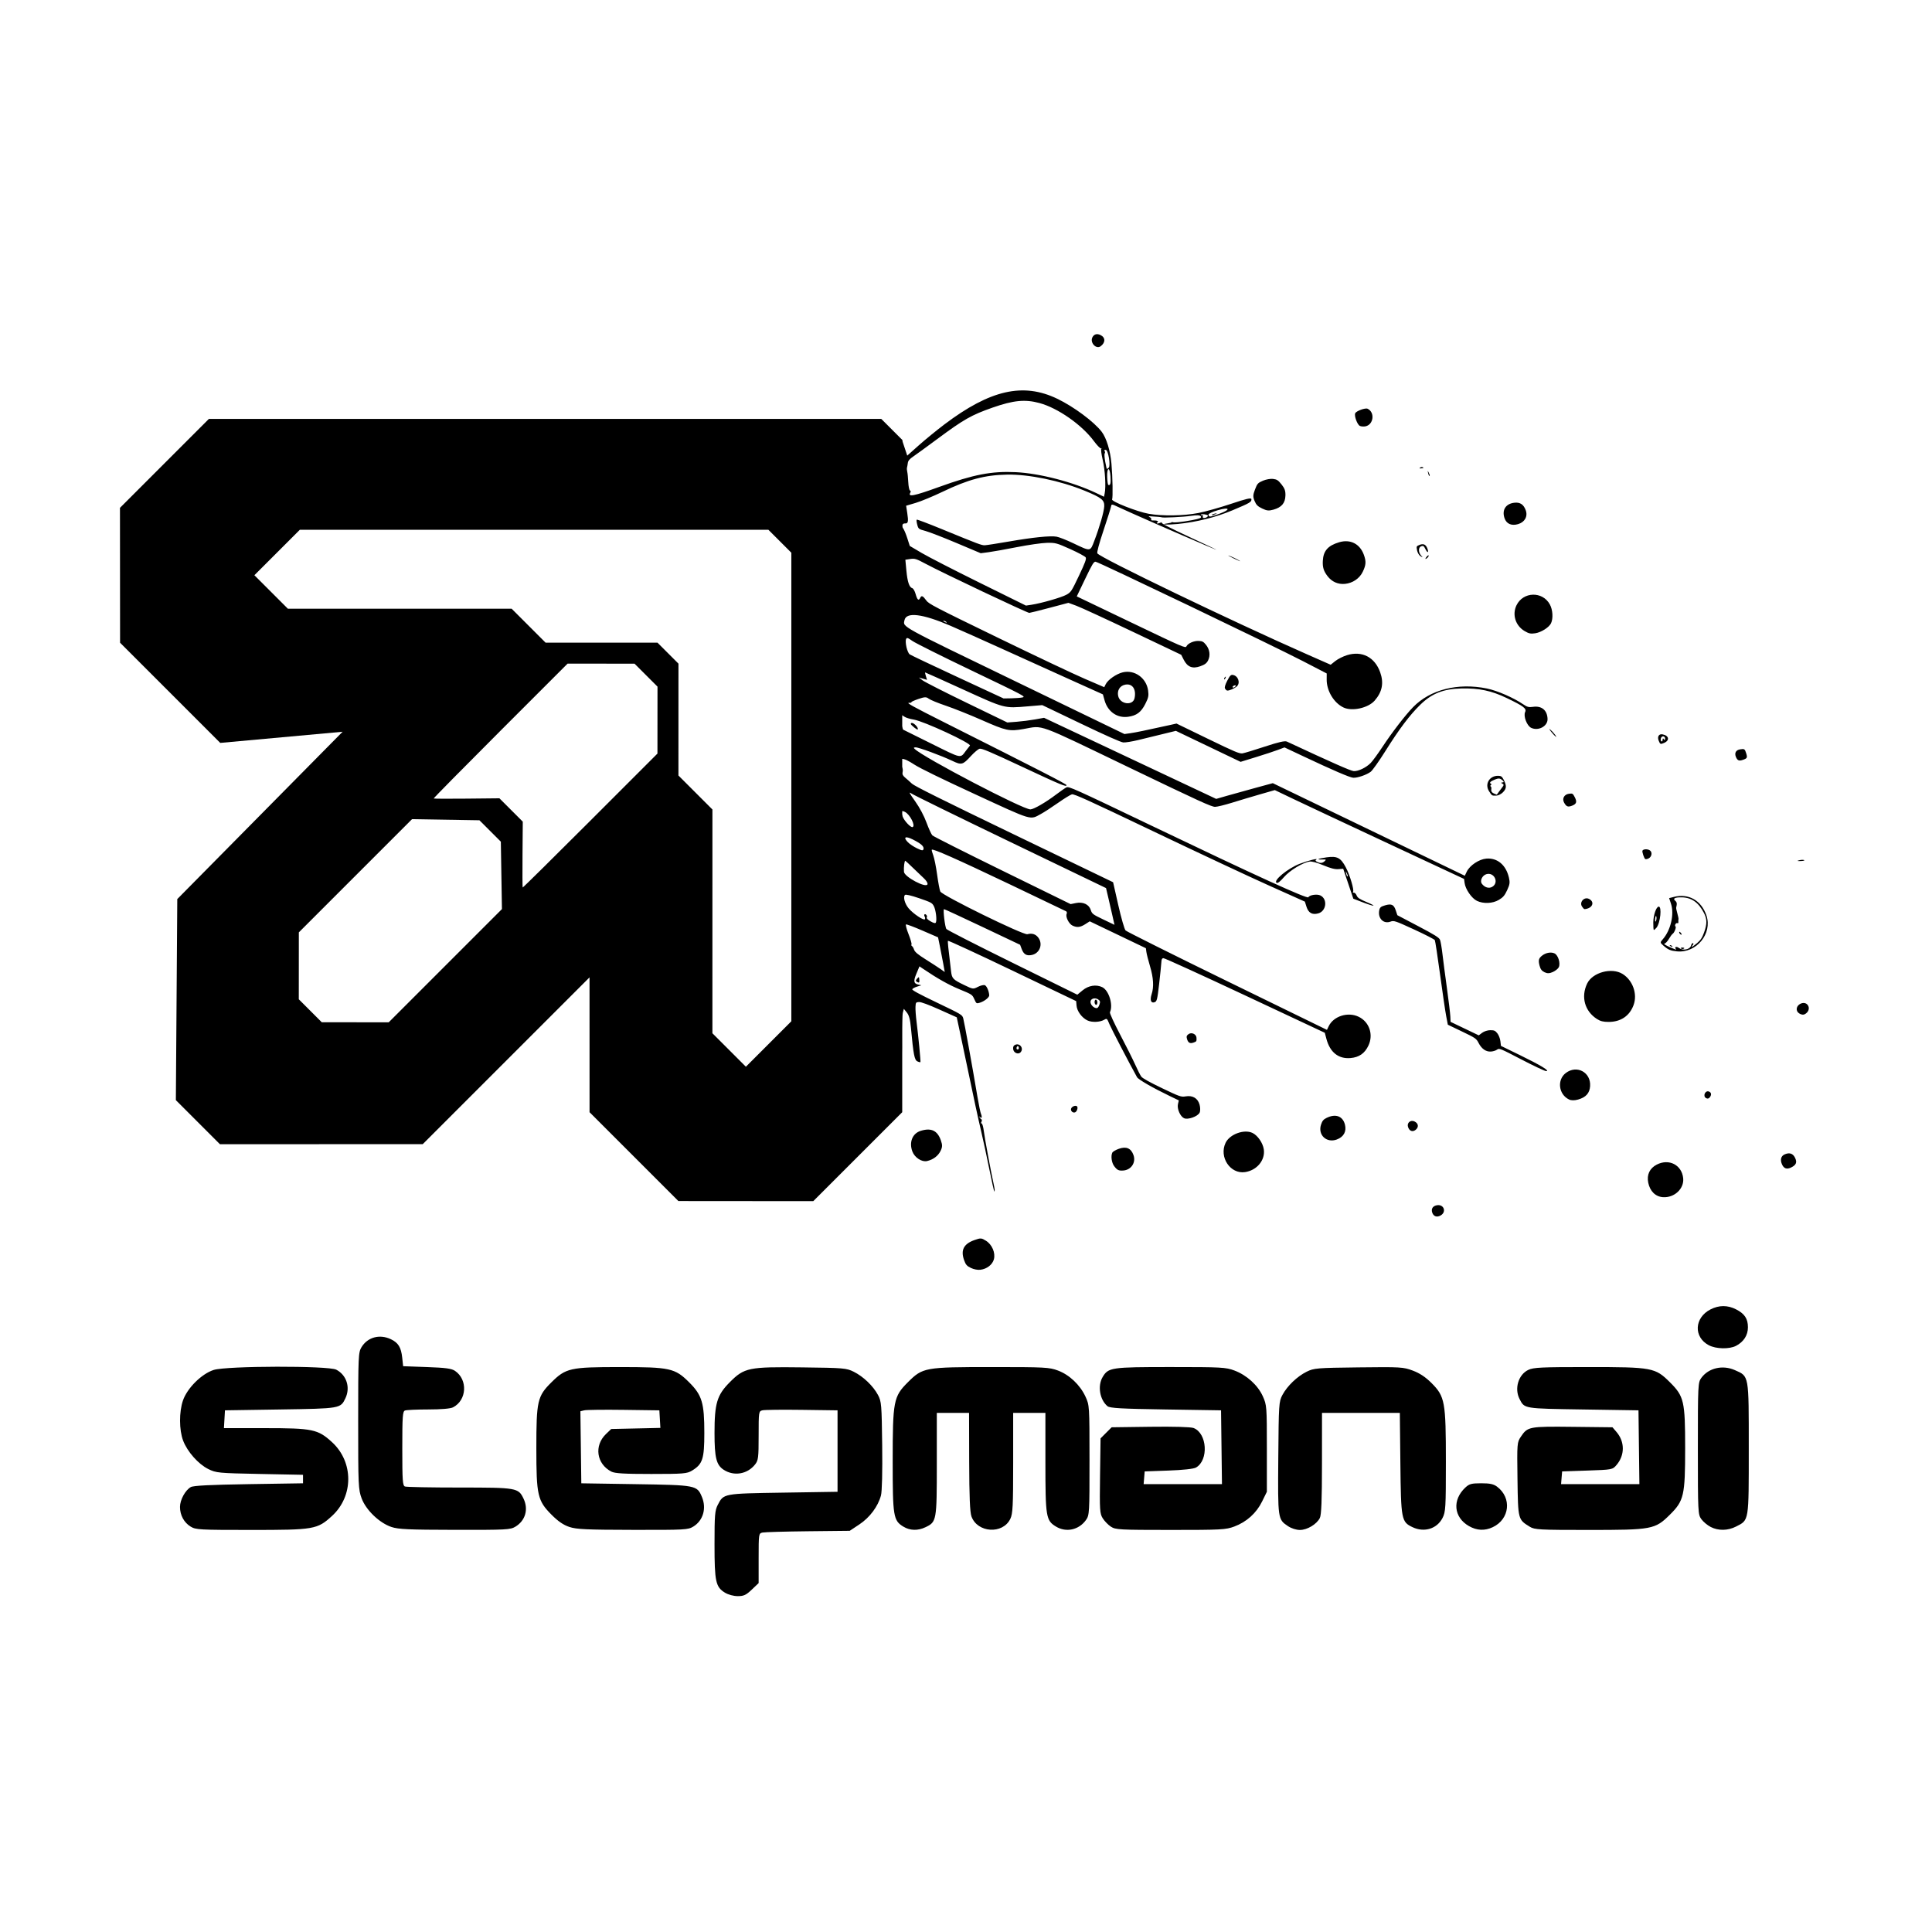 <?xml version="1.0" encoding="UTF-8" standalone="no"?>
<!-- Created with Inkscape (http://www.inkscape.org/) -->

<svg
   version="1.1"
   id="svg1"
   width="200"
   height="200"
   viewBox="0 0 200 200"
   xmlns="http://www.w3.org/2000/svg"
   xmlns:svg="http://www.w3.org/2000/svg">
  <defs
     id="defs1" />
  <g
     id="g1">
    <g
       id="g3"
       transform="matrix(0.406,0,0,0.406,-70.687,9.703)">
      <g
         id="g2"
         transform="translate(2.982)">
        <path
           style="fill:#000000"
           d="m 421.12,299.855 c 1.646,-0.204 3.056,-1.303 3.421,-2.668 0.438,-1.636 -0.463,-3.752 -2.009,-4.719 -1.17,-0.732 -1.356,-0.744 -2.933,-0.188 -2.744,0.966 -3.565,2.539 -2.663,5.101 0.417,1.184 0.716,1.528 1.76,2.023 0.753,0.357 1.726,0.539 2.424,0.452 z m -13.618,-27.718 c 1.567,-0.36 2.827,-1.309 3.447,-2.597 0.484,-1.005 0.494,-1.473 0.061,-2.704 -0.875,-2.485 -2.474,-3.231 -5.138,-2.397 -2.105,0.659 -3.004,2.898 -2.114,5.263 0.587,1.559 2.407,2.743 3.744,2.435 z m 17.245,7.34 c -0.025,-0.274 -0.161,-1.017 -0.301,-1.652 -0.696,-3.138 -2.244,-11.471 -2.465,-13.27 -0.138,-1.119 -0.391,-2.02 -0.564,-2.002 -0.172,0.018 -0.189,-0.181 -0.037,-0.442 0.152,-0.262 0.127,-0.552 -0.057,-0.644 -0.183,-0.092 -0.385,-0.338 -0.448,-0.546 -0.067,-0.22 -0.005,-0.219 0.147,0.003 0.379,0.552 0.57,-0.052 0.242,-0.765 -0.153,-0.333 -0.571,-2.349 -0.928,-4.48 -1.229,-7.334 -3.342,-19.005 -3.609,-19.93 -0.262,-0.908 -0.392,-0.986 -6.71,-4.013 -4.615,-2.211 -6.398,-3.18 -6.286,-3.415 0.086,-0.18 0.644,-0.479 1.24,-0.663 l 1.083,-0.336 -0.754,-0.165 c -1.22,-0.267 -1.325,-0.866 -0.499,-2.835 l 0.766,-1.827 0.829,0.563 c 3.698,2.51 6.617,4.156 9.41,5.302 3.147,1.292 3.221,1.341 3.741,2.493 0.521,1.153 0.547,1.17 1.385,0.921 1.167,-0.347 2.46,-1.365 2.423,-1.909 -0.071,-1.051 -0.615,-2.324 -1.089,-2.552 -0.282,-0.135 -1.077,0.043 -1.767,0.396 -1.241,0.634 -1.277,0.63 -3.455,-0.418 -2.938,-1.415 -3.198,-1.681 -3.419,-3.518 -0.753,-6.263 -0.888,-7.587 -0.79,-7.79 0.061,-0.127 7.44,3.281 16.399,7.574 l 16.289,7.804 0.093,1.143 c 0.115,1.407 1.355,3.099 2.768,3.776 1.148,0.55 3.158,0.475 4.286,-0.16 0.7,-0.395 0.712,-0.385 1.333,1.111 0.487,1.173 4.995,9.838 7.04,13.53 0.331,0.597 4.023,2.724 8.3,4.782 l 2.356,1.133 -0.223,0.948 c -0.275,1.17 0.562,3.117 1.54,3.586 0.979,0.469 3.516,-0.433 3.988,-1.419 0.198,-0.414 0.186,-1.336 -0.027,-2.071 -0.471,-1.623 -1.776,-2.38 -3.567,-2.069 -1.117,0.194 -1.513,0.056 -6.004,-2.096 -3.095,-1.483 -4.976,-2.531 -5.278,-2.941 -0.258,-0.35 -0.968,-1.748 -1.577,-3.106 -0.609,-1.358 -2.344,-4.818 -3.856,-7.69 -1.512,-2.871 -2.665,-5.396 -2.562,-5.611 0.885,-1.847 -0.264,-5.589 -1.966,-6.405 -1.55,-0.743 -3.49,-0.433 -4.984,0.794 l -1.368,1.125 -16.507,-8.131 c -9.079,-4.472 -16.674,-8.352 -16.879,-8.622 -0.358,-0.472 -0.897,-4.956 -0.607,-5.058 0.078,-0.028 4.476,2.005 9.773,4.517 l 9.631,4.567 0.422,1.122 c 0.506,1.344 1.264,1.769 2.614,1.468 1.994,-0.445 2.841,-2.778 1.604,-4.417 -0.673,-0.892 -1.624,-1.188 -2.776,-0.865 -1.028,0.288 -21.744,-9.872 -22.214,-10.895 -0.172,-0.375 -0.535,-2.305 -0.806,-4.29 -0.271,-1.984 -0.711,-4.182 -0.978,-4.883 -0.267,-0.701 -0.443,-1.362 -0.392,-1.47 0.181,-0.378 6.32,2.344 20.047,8.889 7.626,3.636 14.022,6.698 14.215,6.806 0.192,0.108 0.253,0.397 0.136,0.643 -0.348,0.727 0.552,2.554 1.478,2.997 1.164,0.558 1.993,0.465 3.293,-0.37 l 1.112,-0.714 7.158,3.429 7.158,3.43 0.128,0.955 c 0.07,0.526 0.488,2.163 0.927,3.64 0.883,2.966 1.018,5.259 0.417,7.111 -0.494,1.525 -0.18,2.39 0.749,2.063 0.582,-0.205 0.702,-0.681 1.149,-4.564 0.275,-2.384 0.527,-4.848 0.561,-5.474 0.051,-0.928 0.152,-1.149 0.546,-1.191 0.266,-0.029 9.632,4.24 20.812,9.485 l 20.329,9.537 0.418,1.565 c 0.914,3.42 3.065,5.136 6.118,4.881 2.214,-0.185 3.657,-1.19 4.6,-3.205 1.313,-2.804 0.207,-6.027 -2.515,-7.331 -2.735,-1.31 -6.396,-0.149 -7.626,2.419 l -0.444,0.928 -25.414,-12.407 c -13.978,-6.824 -25.647,-12.648 -25.932,-12.942 -0.285,-0.294 -1.117,-3.181 -1.849,-6.415 l -1.331,-5.88 -25.223,-12.157 c -18.313,-8.826 -25.456,-12.381 -26.072,-12.977 -0.467,-0.451 -1.24,-1.14 -1.718,-1.529 -0.54,-0.44 -0.804,-0.918 -0.697,-1.261 0.261,-0.84 -0.063,-1.732 -0.661,-1.818 -0.341,-0.049 -0.531,-0.385 -0.525,-0.929 0.008,-0.77 0.107,-0.846 1.022,-0.797 0.764,0.041 1.557,0.407 3.233,1.491 1.452,0.939 6.801,3.55 15.454,7.544 14.847,6.853 13.925,6.576 16.766,5.038 0.806,-0.436 2.764,-1.705 4.352,-2.82 1.587,-1.115 3.191,-2.103 3.563,-2.196 0.563,-0.141 4.049,1.442 20.77,9.434 11.051,5.282 24.265,11.475 29.364,13.762 l 9.271,4.158 0.409,1.301 c 0.494,1.573 1.451,2.119 2.986,1.705 2.093,-0.565 2.463,-3.666 0.546,-4.585 -0.852,-0.408 -2.768,-0.118 -3.045,0.461 -0.241,0.504 -13.237,-5.425 -40.007,-18.25 -19.688,-9.433 -21.076,-10.058 -21.677,-9.764 -0.353,0.172 -1.546,0.998 -2.652,1.834 -2.625,1.987 -5.657,3.744 -6.529,3.782 -1.819,0.081 -27.269,-13.213 -29.528,-15.425 -0.312,-0.306 -0.28,-0.36 0.237,-0.394 0.703,-0.046 6.592,2.12 9.365,3.444 2.346,1.121 2.667,1.038 4.737,-1.222 0.858,-0.937 1.859,-1.778 2.225,-1.87 0.528,-0.132 2.735,0.803 10.695,4.532 10.033,4.7 11.517,5.314 11.456,4.744 -0.03,-0.281 -6.337,-3.52 -31.49,-16.169 -7.579,-3.812 -9.395,-4.815 -8.698,-4.805 0.485,0.008 0.766,-0.053 0.626,-0.133 -0.14,-0.08 0.634,-0.451 1.72,-0.825 1.681,-0.578 2.084,-0.595 2.703,-0.111 0.4,0.313 2.37,1.122 4.378,1.799 2.007,0.677 6.124,2.322 9.148,3.656 6.26,2.762 7.011,2.923 10.677,2.282 5.17,-0.903 2.913,-1.726 26.791,9.764 18.066,8.693 21.162,10.109 22.05,10.082 0.568,-0.017 2.512,-0.493 4.319,-1.058 1.807,-0.564 4.996,-1.517 7.088,-2.118 l 3.802,-1.092 4.692,2.247 c 2.581,1.236 13.438,6.332 24.127,11.325 l 19.435,9.078 0.138,1.033 c 0.216,1.612 1.809,3.918 3.15,4.561 1.655,0.793 4.024,0.684 5.596,-0.257 1.08,-0.646 1.477,-1.115 2.117,-2.498 0.666,-1.439 0.733,-1.933 0.436,-3.194 -0.759,-3.225 -2.953,-5.059 -5.77,-4.824 -1.839,0.154 -4.216,1.735 -4.968,3.306 l -0.509,1.062 -24.477,-11.803 -24.477,-11.803 -4.418,1.2 c -2.43,0.66 -5.678,1.562 -7.217,2.005 l -2.799,0.805 -21.947,-10.338 -21.947,-10.338 -2.287,0.413 c -1.258,0.227 -3.365,0.495 -4.681,0.596 l -2.394,0.183 -10.314,-4.995 c -5.673,-2.747 -10.744,-5.326 -11.271,-5.73 l -0.957,-0.735 1.036,0.294 1.036,0.294 -0.297,-0.941 c -0.163,-0.517 -0.248,-0.946 -0.189,-0.952 0.059,-0.007 4.367,1.931 9.572,4.305 10.843,4.946 10.515,4.86 16.57,4.349 l 3.723,-0.314 9.845,4.717 c 6.276,3.007 10.193,4.747 10.805,4.798 0.528,0.045 2.225,-0.226 3.771,-0.601 1.546,-0.375 4.348,-1.058 6.227,-1.517 l 3.416,-0.835 8.253,3.951 8.253,3.951 3.915,-1.206 c 2.153,-0.663 4.672,-1.491 5.596,-1.84 l 1.68,-0.634 4.666,2.201 c 7.65,3.609 11.961,5.465 12.848,5.532 1.054,0.08 3.411,-0.725 4.473,-1.527 0.446,-0.336 2.111,-2.685 3.702,-5.218 3.594,-5.725 6.217,-9.211 8.928,-11.863 2.949,-2.886 5.887,-4.049 10.501,-4.155 4.476,-0.103 7.644,0.566 11.534,2.435 4.35,2.09 5.133,2.684 4.706,3.575 -0.494,1.03 0.451,3.505 1.536,4.025 1.838,0.881 4.236,-0.412 4.18,-2.254 -0.068,-2.225 -1.491,-3.417 -3.701,-3.098 -1.074,0.155 -1.495,0.047 -2.494,-0.637 -2.45,-1.677 -6.644,-3.503 -9.274,-4.039 -7.42,-1.512 -14.478,0.279 -18.845,4.781 -1.978,2.039 -5.343,6.406 -7.743,10.05 -1.177,1.787 -2.545,3.66 -3.041,4.163 -1.17,1.188 -3.167,2.143 -4.324,2.068 -0.759,-0.049 -5.556,-2.168 -17.032,-7.524 -0.523,-0.244 -2.075,0.106 -5.569,1.256 -2.664,0.877 -5.247,1.661 -5.739,1.742 -0.778,0.128 -1.933,-0.357 -8.87,-3.725 l -7.975,-3.872 -1.776,0.394 c -5.909,1.31 -8.684,1.884 -10.006,2.07 l -1.495,0.21 -27.676,-13.385 c -29.971,-14.494 -28.775,-13.836 -28.407,-15.641 0.441,-2.164 4.577,-1.658 11.768,1.438 2.265,0.975 8.118,3.589 13.007,5.809 4.889,2.22 12.697,5.753 17.351,7.85 l 8.463,3.814 0.427,1.523 c 0.811,2.888 3.2,4.566 5.973,4.194 2.173,-0.292 3.333,-1.152 4.408,-3.27 0.807,-1.589 0.909,-2.081 0.719,-3.449 -0.441,-3.184 -3.446,-5.335 -6.451,-4.62 -1.64,0.39 -3.796,1.89 -4.358,3.032 l -0.373,0.759 -5.073,-2.186 c -2.79,-1.202 -12.845,-5.963 -22.343,-10.578 -15.795,-7.675 -17.328,-8.473 -17.951,-9.339 -0.881,-1.225 -1.224,-1.37 -1.564,-0.661 -0.394,0.823 -0.738,0.527 -1.169,-1.008 -0.207,-0.736 -0.585,-1.397 -0.841,-1.47 -0.773,-0.22 -1.236,-1.6 -1.509,-4.5 l -0.26,-2.756 1.263,-0.19 c 1.138,-0.171 1.523,-0.051 3.901,1.223 4.294,2.3 25.956,12.559 26.437,12.52 0.244,-0.019 2.587,-0.605 5.208,-1.301 l 4.765,-1.265 2.005,0.738 c 1.103,0.406 7.573,3.386 14.378,6.623 l 12.374,5.884 0.648,1.269 c 0.947,1.854 2.219,2.36 4.191,1.665 1.189,-0.419 1.678,-0.787 2.036,-1.533 0.606,-1.265 0.396,-2.763 -0.553,-3.939 -0.638,-0.79 -0.916,-0.941 -1.827,-0.99 -1.248,-0.068 -2.787,0.605 -3.158,1.379 -0.248,0.518 -0.784,0.286 -14.11,-6.099 l -13.852,-6.637 2.128,-4.442 c 1.813,-3.784 2.208,-4.436 2.669,-4.399 0.731,0.059 45.327,21.442 52.898,25.364 l 6.036,3.127 -0.011,1.541 c -0.021,2.878 1.825,5.955 4.279,7.131 2.191,1.05 6.298,0.145 7.954,-1.752 1.931,-2.212 2.377,-4.488 1.411,-7.212 -1.369,-3.862 -4.629,-5.552 -8.448,-4.379 -0.994,0.305 -2.342,0.981 -2.994,1.501 l -1.187,0.946 -6.074,-2.678 c -19.088,-8.415 -52.688,-24.594 -53.409,-25.718 -0.163,-0.254 0.419,-2.429 1.575,-5.885 1.009,-3.015 1.874,-5.77 1.924,-6.123 0.082,-0.582 0.242,-0.568 1.746,0.153 2.348,1.125 16.252,7.226 22.206,9.743 4.393,1.858 3.998,1.647 -3.181,-1.694 -6.131,-2.854 -8.114,-3.879 -7.871,-4.069 0.179,-0.14 0.031,-0.116 -0.33,0.053 -0.695,0.325 -1.279,0.254 -0.743,-0.09 0.412,-0.264 -0.142,-0.523 -1.034,-0.483 -0.483,0.022 -0.657,-0.061 -0.558,-0.267 0.079,-0.164 -0.08,-0.416 -0.353,-0.559 -0.423,-0.222 -0.393,-0.255 0.197,-0.226 1.348,0.067 2.748,0.191 2.81,0.248 0.194,0.181 5.578,-0.079 7.457,-0.36 1.572,-0.235 2.306,-0.196 2.539,0.135 0.26,0.369 -0.227,0.572 -2.341,0.973 -2.55,0.484 -4.82,0.688 -4.991,0.446 -0.044,-0.062 -0.073,-0.042 -0.064,0.046 0.01,0.087 -0.456,0.223 -1.032,0.302 -2.239,0.307 -0.263,0.434 2.524,0.162 4.77,-0.465 9.678,-1.689 13.94,-3.475 4.536,-1.902 4.929,-2.133 4.851,-2.858 -0.043,-0.397 -1.28,-0.112 -5.139,1.183 -2.795,0.939 -6.545,1.993 -8.332,2.344 -3.764,0.739 -9.292,0.825 -12.766,0.199 -2.898,-0.522 -9.528,-3.137 -9.278,-3.659 0.229,-0.479 0.136,-5.614 -0.165,-9.106 -0.286,-3.318 -1.28,-6.56 -2.498,-8.149 -1.954,-2.549 -7.111,-6.381 -11.303,-8.399 -8.722,-4.199 -17.118,-2.29 -28.813,6.55 -1.966,1.486 -4.897,3.881 -6.514,5.322 l -2.94,2.621 -1.398,-4.2 0.02,156.615 c 0.031,-0.007 0.04,-2.102 0.019,-4.655 -0.02,-2.553 0.081,-5.107 0.226,-5.675 l 0.263,-1.032 0.769,0.953 c 0.564,0.699 0.844,1.761 1.049,3.979 0.622,6.734 0.887,8.107 1.634,8.465 0.389,0.186 0.741,0.27 0.781,0.185 0.093,-0.194 -0.535,-6.711 -0.984,-10.222 -0.187,-1.457 -0.312,-3.188 -0.278,-3.846 0.058,-1.136 0.103,-1.199 0.883,-1.247 0.519,-0.032 2.446,0.677 5.232,1.925 l 4.409,1.976 0.974,4.562 c 0.536,2.509 1.311,6.191 1.723,8.182 1.57,7.587 2.726,12.932 3.589,16.598 0.492,2.09 1.401,6.317 2.02,9.395 0.619,3.078 1.189,5.626 1.266,5.663 0.077,0.037 0.119,-0.157 0.094,-0.431 z m -17.563,-58.732 c -2.014,-1.263 -2.797,-1.916 -2.988,-2.494 -0.143,-0.431 -0.384,-0.844 -0.537,-0.917 -0.153,-0.073 -0.209,-0.277 -0.124,-0.452 0.084,-0.176 -0.263,-1.367 -0.772,-2.647 -0.509,-1.28 -0.789,-2.375 -0.623,-2.434 0.166,-0.059 2.072,0.659 4.234,1.596 l 3.932,1.703 0.473,2.315 c 0.26,1.273 0.644,3.262 0.853,4.418 l 0.379,2.103 -1.049,-0.74 c -0.577,-0.407 -2.277,-1.51 -3.778,-2.451 z m 41.988,10.738 c 0.061,-0.758 1.118,-1.082 1.906,-0.585 0.57,0.36 0.638,0.626 0.356,1.4 -0.263,0.721 -0.491,0.924 -0.927,0.824 -0.72,-0.164 -1.387,-0.985 -1.335,-1.64 z m 1.726,0.481 c 0.081,-0.309 6.8e-4,-0.704 -0.18,-0.877 -0.209,-0.202 -0.379,-0.113 -0.473,0.247 -0.081,0.309 -6.9e-4,0.704 0.18,0.877 0.209,0.202 0.379,0.113 0.473,-0.247 z M 402.802,207.705 c -0.992,-1.186 -1.458,-2.917 -0.922,-3.425 0.186,-0.176 1.59,0.153 3.591,0.84 3.09,1.062 3.314,1.183 3.764,2.035 0.5,0.946 0.815,3.503 0.511,4.157 -0.124,0.268 -0.525,0.18 -1.36,-0.297 -0.707,-0.404 -1.094,-0.798 -0.961,-0.98 0.122,-0.167 0.067,-0.468 -0.123,-0.669 -0.387,-0.409 -0.711,-0.018 -0.394,0.476 0.112,0.174 0.136,0.457 0.054,0.628 -0.222,0.463 -3.009,-1.39 -4.16,-2.766 z m -1.19,-9.31 c -0.097,-1.109 0.126,-2.916 0.348,-2.811 0.111,0.052 0.963,0.839 1.894,1.748 0.931,0.909 2.189,2.111 2.796,2.672 0.662,0.612 1.048,1.234 0.963,1.555 -0.289,1.093 -5.887,-1.857 -6.002,-3.163 z m 1.018,-7.528 c -1.293,-1.315 -0.686,-1.682 1.212,-0.732 2.12,1.061 2.928,1.782 2.752,2.452 -0.119,0.452 -0.383,0.422 -1.657,-0.188 -0.834,-0.399 -1.872,-1.089 -2.308,-1.532 z m 46.615,17.261 c -0.453,-1.427 -1.975,-2.142 -3.782,-1.776 l -1.354,0.275 -17.385,-8.52 c -9.562,-4.686 -17.601,-8.736 -17.865,-9 -0.264,-0.264 -0.941,-1.74 -1.505,-3.28 -0.628,-1.715 -1.751,-3.819 -2.898,-5.43 -1.518,-2.132 -1.693,-2.503 -0.922,-1.958 0.523,0.369 11.897,5.943 25.275,12.386 l 24.324,11.714 0.567,2.401 c 0.312,1.32 0.796,3.429 1.077,4.685 l 0.51,2.285 -2.855,-1.368 c -2.672,-1.28 -2.876,-1.435 -3.187,-2.414 z m -47.951,-23.783 c -0.544,-1.411 -0.417,-1.697 0.549,-1.234 1.294,0.62 2.795,3.582 1.963,3.875 -0.463,0.163 -2.092,-1.549 -2.513,-2.641 z m -0.544,-24.034 c -0.673,-1.92 -0.332,-2.436 0.973,-1.473 0.344,0.254 1.413,0.585 2.375,0.736 2.546,0.398 14.816,6.087 14.331,6.644 -0.18,0.207 -0.635,0.787 -1.011,1.29 -1.497,2.001 -0.92,2.12 -8.889,-1.832 l -7.14,-3.541 z m 4.417,1.642 c -0.067,-0.624 -1.207,-1.666 -1.652,-1.509 -0.249,0.088 -0.214,0.316 0.094,0.605 0.985,0.925 1.598,1.281 1.558,0.904 z m -2.925,-20.882 c -0.187,-0.826 -0.232,-1.729 -0.1,-2.006 0.214,-0.447 0.398,-0.394 1.636,0.473 0.767,0.537 7.601,3.949 15.186,7.581 13.284,6.361 13.758,6.611 12.886,6.803 -0.498,0.109 -1.791,0.213 -2.873,0.231 l -1.967,0.033 -11.757,-5.456 c -6.466,-3.001 -11.963,-5.613 -12.214,-5.806 -0.251,-0.193 -0.61,-1.026 -0.798,-1.853 z m 146.709,60.348 c -0.542,-0.739 0.112,-2.114 1.153,-2.423 2.001,-0.594 3.303,2.136 1.531,3.208 -0.86,0.52 -1.964,0.197 -2.684,-0.785 z M 411.743,134.393 c 0.237,0.015 0.561,0.171 0.721,0.346 0.16,0.175 -0.034,0.163 -0.43,-0.027 -0.397,-0.19 -0.528,-0.333 -0.291,-0.318 z m 44.49,19.175 c -0.318,-1.423 0.43,-2.632 1.792,-2.897 1.818,-0.354 2.863,1.148 2.386,3.43 -0.422,2.02 -3.702,1.601 -4.178,-0.533 z m -50.109,-36.48 -3.03,-1.787 -0.617,-1.926 c -0.34,-1.059 -0.806,-2.183 -1.037,-2.498 -0.498,-0.68 -0.251,-1.373 0.468,-1.315 0.76,0.061 0.879,-0.5 0.551,-2.61 l -0.295,-1.902 2.458,-0.73 c 1.352,-0.402 4.411,-1.668 6.797,-2.814 6.587,-3.163 10.809,-4.288 16.475,-4.392 5.576,-0.102 13.531,1.545 19.742,4.087 4.355,1.782 5.123,2.393 5.041,4.004 -0.072,1.412 -1.193,5.301 -2.545,8.828 -1.052,2.744 -0.86,2.724 -5.394,0.562 -1.668,-0.796 -3.562,-1.54 -4.21,-1.655 -1.596,-0.284 -5.999,0.166 -12.275,1.254 -2.873,0.498 -5.581,0.917 -6.017,0.932 -0.83,0.028 -1.383,-0.18 -11.152,-4.187 -3.308,-1.357 -6.102,-2.412 -6.207,-2.344 -0.106,0.068 -0.053,0.636 0.116,1.262 0.301,1.115 0.346,1.149 2.114,1.631 0.993,0.27 4.567,1.656 7.941,3.08 l 6.135,2.588 1.973,-0.255 c 1.085,-0.14 4.354,-0.725 7.263,-1.299 2.91,-0.574 6.338,-1.065 7.619,-1.09 2.204,-0.044 2.523,0.041 5.978,1.594 2.017,0.907 3.775,1.853 3.93,2.116 0.222,0.376 -0.139,1.358 -1.712,4.663 -1.915,4.023 -2.04,4.213 -3.213,4.862 -1.263,0.699 -6.419,2.178 -8.893,2.551 l -1.413,0.213 -11.779,-5.817 c -6.479,-3.2 -13.143,-6.622 -14.81,-7.605 z m -2.886,-15.389 c 0.143,-0.244 0.105,-0.485 -0.084,-0.534 -0.189,-0.049 -0.389,-1.008 -0.445,-2.131 -0.056,-1.123 -0.176,-2.33 -0.267,-2.683 -0.091,-0.353 -0.114,-0.825 -0.051,-1.049 0.062,-0.224 0.156,-0.751 0.208,-1.171 0.068,-0.548 0.462,-1.012 1.391,-1.64 0.713,-0.482 3.445,-2.469 6.07,-4.417 6.819,-5.059 8.752,-6.158 14.174,-8.054 5.316,-1.859 8.233,-2.144 11.9,-1.161 4.702,1.26 10.835,5.547 13.929,9.737 0.758,1.026 1.559,1.853 1.781,1.837 0.222,-0.016 0.269,0.027 0.105,0.095 -0.164,0.068 -0.017,1.317 0.328,2.776 0.612,2.587 0.867,6.857 0.514,8.591 l -0.176,0.864 -1.982,-0.943 c -5.928,-2.822 -14.421,-5.027 -20.494,-5.321 -6.18,-0.299 -10.781,0.587 -19.581,3.771 -6.44,2.33 -8.025,2.64 -7.319,1.433 z m -4.91,-10.312 c -0.14,-0.63 -0.125,-0.635 0.161,-0.057 0.173,0.351 0.292,0.687 0.263,0.747 -0.114,0.238 -0.278,-0.029 -0.424,-0.69 z m -1.414,-3.25 c -0.135,-0.455 -0.181,-0.796 -0.102,-0.758 0.079,0.038 0.255,0.441 0.39,0.897 0.135,0.455 0.181,0.796 0.102,0.758 -0.079,-0.038 -0.255,-0.441 -0.39,-0.897 z m 56.513,9.616 c -0.103,-2.577 0.66,-2.761 0.845,-0.204 0.129,1.78 -0.045,2.441 -0.572,2.181 -0.109,-0.053 -0.232,-0.943 -0.273,-1.977 z m 24.406,9.973 c 0.081,-0.168 -0.022,-0.288 -0.228,-0.266 -0.206,0.022 -0.337,-0.037 -0.292,-0.13 0.12,-0.251 1.588,-0.08 1.781,0.207 0.19,0.284 -0.774,0.798 -1.154,0.616 -0.139,-0.067 -0.187,-0.259 -0.107,-0.427 z M 452.915,93.767 c -0.181,-1.014 -0.234,-1.942 -0.117,-2.064 0.117,-0.121 0.108,-0.383 -0.019,-0.581 -0.159,-0.248 -0.07,-0.347 0.289,-0.318 0.639,0.051 1.292,4.047 0.745,4.564 -0.198,0.188 -0.408,0.319 -0.465,0.291 -0.058,-0.028 -0.253,-0.879 -0.433,-1.893 z m 26.332,13.552 c -0.025,-0.239 0.987,-0.717 2.381,-1.124 3.152,-0.92 3.394,-0.169 0.304,0.942 -2.333,0.839 -2.612,0.858 -2.684,0.182 z m 1.72,-0.111 c 0.578,-0.286 0.573,-0.301 -0.057,-0.161 -0.382,0.085 -0.718,0.203 -0.747,0.263 -0.114,0.238 0.196,0.198 0.804,-0.102 z m -23.492,167.351 c 2.052,-0.122 3.336,-2.019 2.661,-3.934 -0.618,-1.754 -1.834,-2.281 -3.724,-1.615 -0.798,0.281 -1.554,0.725 -1.679,0.987 -0.412,0.86 -0.176,2.573 0.473,3.432 0.768,1.017 1.131,1.198 2.27,1.13 z m -12.25,-14.836 c 0.448,-0.158 0.798,-1.089 0.553,-1.471 -0.316,-0.493 -1.529,0.01 -1.581,0.655 -0.044,0.551 0.517,0.996 1.029,0.816 z m 43.352,15.233 c 3.035,-0.447 5.187,-3.058 4.783,-5.803 -0.239,-1.625 -1.554,-3.539 -2.868,-4.175 -2.135,-1.033 -5.837,0.322 -6.877,2.517 -1.721,3.63 1.196,8.016 4.963,7.461 z m -57.244,-30.54 c 0.909,-0.968 -0.172,-2.464 -1.379,-1.908 -0.403,0.185 -0.534,0.443 -0.509,0.998 0.044,0.994 1.259,1.579 1.888,0.91 z m -0.956,-1.349 c 0.119,-0.247 0.307,-0.307 0.419,-0.133 0.112,0.174 0.145,0.439 0.073,0.588 -0.072,0.149 -0.26,0.209 -0.419,0.133 -0.159,-0.076 -0.192,-0.341 -0.073,-0.588 z M 405.535,226.039 c -0.018,-0.399 -0.078,-0.747 -0.133,-0.773 -0.055,-0.026 -0.293,0.179 -0.528,0.457 -0.319,0.377 -0.286,0.573 0.133,0.773 0.471,0.226 0.555,0.153 0.528,-0.457 z m 132.963,59.943 c 1.47,-0.889 0.792,-2.814 -0.911,-2.586 -1.116,0.15 -1.626,0.911 -1.277,1.903 0.349,0.992 1.224,1.265 2.187,0.683 z m -26.52,-19.34 c 1.764,-0.652 2.524,-2.049 2.071,-3.804 -0.561,-2.172 -2.382,-2.832 -4.689,-1.699 -0.794,0.39 -1.099,0.763 -1.412,1.725 -0.853,2.626 1.41,4.747 4.031,3.778 z m -36.553,-24.707 c 0.794,-0.279 0.817,-0.316 0.776,-1.223 -0.042,-0.942 -1.265,-1.496 -2.043,-0.926 -0.486,0.357 -0.562,0.607 -0.374,1.24 0.286,0.963 0.753,1.222 1.641,0.909 z m 56.678,22.224 c 0.826,-0.691 0.684,-1.634 -0.319,-2.115 -0.987,-0.473 -1.967,0.331 -1.66,1.363 0.324,1.092 1.182,1.418 1.979,0.752 z m 63.025,17.191 c 2.921,0.197 5.436,-2.152 5.166,-4.825 -0.343,-3.389 -3.606,-5.08 -6.727,-3.485 -1.818,0.929 -2.605,2.598 -2.184,4.628 0.452,2.176 1.853,3.554 3.744,3.681 z m -21.64,-24.89 c 2,-0.562 2.955,-1.626 3.074,-3.429 0.233,-3.512 -3.38,-5.471 -6.185,-3.353 -2.31,1.744 -1.858,5.483 0.817,6.765 0.558,0.268 1.38,0.274 2.294,0.017 z m -22.232,-12.237 c 0.548,-0.034 1.259,-0.254 1.579,-0.489 0.562,-0.412 0.782,-0.323 6.216,2.507 3.098,1.614 5.927,2.944 6.287,2.957 1.131,0.039 -1.344,-1.472 -6.624,-4.044 l -4.89,-2.383 -0.139,-1.204 c -0.076,-0.662 -0.426,-1.561 -0.777,-1.998 -0.552,-0.687 -0.797,-0.794 -1.814,-0.796 -0.647,-3.9e-4 -1.569,0.295 -2.05,0.657 l -0.873,0.659 -3.594,-1.722 -3.594,-1.722 -0.059,-1.359 c -0.033,-0.747 -0.426,-4.015 -0.875,-7.26 -0.449,-3.246 -0.964,-7.184 -1.145,-8.752 -0.181,-1.568 -0.458,-3.166 -0.616,-3.552 -0.23,-0.562 -1.339,-1.255 -5.581,-3.485 l -5.294,-2.783 -0.394,-1.199 c -0.495,-1.508 -1.09,-1.795 -2.736,-1.317 -1.073,0.311 -1.337,0.534 -1.483,1.25 -0.415,2.038 1.069,3.562 2.835,2.913 0.904,-0.333 1.187,-0.24 6.038,1.99 2.799,1.286 5.181,2.51 5.293,2.719 0.112,0.209 0.715,4.156 1.34,8.771 0.625,4.615 1.326,9.382 1.558,10.593 l 0.422,2.202 3.617,1.733 c 3.411,1.634 3.652,1.8 4.216,2.904 0.772,1.51 1.875,2.287 3.137,2.209 z m 76.574,29.55 c 1.287,-0.634 1.555,-1.312 0.98,-2.479 -0.544,-1.106 -1.422,-1.389 -2.648,-0.853 -0.929,0.406 -1.189,1.362 -0.685,2.519 0.481,1.104 1.234,1.364 2.353,0.813 z m -20.791,-17.839 c 0.565,-0.667 0.442,-1.362 -0.275,-1.55 -0.871,-0.229 -1.464,1.157 -0.71,1.66 0.38,0.254 0.708,0.217 0.985,-0.11 z M 498.49,199.76 c 1.489,-1.728 4.828,-3.749 6.583,-3.984 0.578,-0.077 1.84,0.269 3.487,0.956 1.832,0.765 2.939,1.049 3.814,0.979 l 1.234,-0.099 1.29,3.818 1.29,3.818 2.358,0.906 c 3.085,1.185 3.872,1.143 1.012,-0.054 -1.788,-0.748 -2.279,-1.075 -2.528,-1.683 -0.17,-0.415 -0.492,-0.735 -0.716,-0.711 -0.224,0.024 -0.313,-0.061 -0.198,-0.189 0.352,-0.392 -0.807,-4.308 -1.866,-6.303 -1.285,-2.422 -2.224,-2.902 -4.908,-2.508 -2.2,0.323 -2.737,0.6 -1.066,0.549 0.999,-0.03 1.042,-0.005 0.639,0.386 -0.567,0.551 -1.106,0.615 -1.922,0.231 -0.446,-0.21 -0.542,-0.396 -0.29,-0.558 0.773,-0.496 -1.968,0.181 -4.197,1.036 -3.061,1.175 -6.902,4.361 -5.859,4.861 0.275,0.132 0.917,-0.373 1.844,-1.45 z m 15.864,-0.977 c -0.14,-0.63 -0.125,-0.635 0.161,-0.057 0.173,0.351 0.292,0.687 0.263,0.747 -0.114,0.238 -0.278,-0.029 -0.424,-0.69 z m 66.892,37.882 c 3.117,0.006 5.379,-1.515 6.401,-4.307 1.031,-2.815 -0.201,-6.299 -2.799,-7.92 -2.775,-1.73 -7.677,-0.406 -9.042,2.443 -1.63,3.401 -0.625,7.037 2.499,9.039 0.872,0.559 1.593,0.741 2.942,0.744 z m -14.169,-12.737 c 0.645,-0.291 1.319,-0.835 1.497,-1.207 0.483,-1.008 -0.162,-3.095 -1.09,-3.53 -0.869,-0.407 -2.173,-0.188 -3.104,0.522 -0.932,0.71 -1.069,1.207 -0.714,2.581 0.24,0.931 0.564,1.362 1.28,1.705 0.716,0.343 1.255,0.325 2.131,-0.07 z m 64.148,10.803 c 1.02,-0.475 1.408,-1.578 0.831,-2.364 -0.935,-1.276 -3.264,-0.026 -2.738,1.469 0.235,0.668 1.31,1.173 1.907,0.896 z m -32.511,-16.055 c 4.956,0.477 9.063,-4.516 7.513,-9.132 -1.294,-3.853 -4.542,-5.713 -8.305,-4.754 l -1.212,0.309 0.476,1.437 c 0.885,2.673 -0.074,6.784 -2.121,9.089 -0.689,0.776 -0.682,0.826 0.208,1.603 1.184,1.034 1.79,1.289 3.441,1.448 z m -3.206,-1.971 c 0.267,-0.035 0.773,-0.564 1.124,-1.175 0.351,-0.611 0.791,-1.21 0.979,-1.33 0.449,-0.288 0.999,-1.749 0.71,-1.887 -0.124,-0.06 -0.132,-0.303 -0.018,-0.541 0.114,-0.238 0.345,-0.367 0.513,-0.286 0.174,0.084 0.281,-0.056 0.249,-0.324 -0.031,-0.259 -0.018,-0.556 0.03,-0.662 0.047,-0.105 -0.079,-0.764 -0.281,-1.464 -0.202,-0.7 -0.341,-1.38 -0.308,-1.512 0.252,-1.012 0.203,-1.37 -0.239,-1.745 -0.696,-0.589 -0.075,-0.911 1.685,-0.875 2.485,0.051 4.275,1.321 5.647,4.006 0.792,1.55 0.802,2.749 0.041,4.895 -0.49,1.384 -0.875,1.974 -1.804,2.768 -0.649,0.555 -1.249,0.977 -1.332,0.937 -0.083,-0.04 0.017,-0.232 0.222,-0.426 0.205,-0.194 0.238,-0.418 0.073,-0.497 -0.165,-0.079 -0.394,0.199 -0.509,0.617 -0.278,1.014 -2.049,1.363 -3.074,0.607 -0.707,-0.522 -1.294,-0.217 -0.699,0.363 0.166,0.162 -0.552,-0.088 -1.597,-0.556 -1.105,-0.495 -1.696,-0.877 -1.413,-0.914 z m 1.967,0.637 c -0.168,-0.183 -0.422,-0.292 -0.564,-0.242 -0.142,0.05 -0.004,0.2 0.306,0.333 0.343,0.147 0.444,0.112 0.258,-0.091 z m 3.004,0.621 c 0.179,-0.115 0.087,-0.219 -0.217,-0.244 -0.592,-0.048 -0.782,0.115 -0.367,0.314 0.149,0.072 0.412,0.04 0.585,-0.071 z m -0.573,-3.612 c 0.03,-0.062 -0.11,-0.287 -0.311,-0.5 -0.21,-0.222 -0.349,-0.229 -0.326,-0.017 0.038,0.355 0.525,0.75 0.637,0.517 z m -24.388,-6.494 c 1.774,-0.335 2.205,-1.865 0.726,-2.574 -1.228,-0.589 -2.517,0.914 -1.718,2.003 0.488,0.666 0.488,0.666 0.992,0.571 z m 17.964,4.79 c 0.989,-1.192 1.43,-5.475 0.554,-5.381 -0.632,0.068 -1.348,2.173 -1.369,4.022 -0.011,1.019 0.048,1.886 0.132,1.926 0.084,0.04 0.391,-0.215 0.683,-0.567 z m -0.198,-2.926 c 0.067,-0.163 0.155,-0.041 0.195,0.271 0.04,0.312 -0.028,0.758 -0.151,0.992 -0.236,0.449 -0.276,-0.702 -0.044,-1.263 z M 485.064,151.927 c 0.51,-0.195 1.154,-0.565 1.431,-0.823 0.938,-0.876 0.343,-2.65 -0.974,-2.905 -0.546,-0.106 -0.788,0.134 -1.479,1.463 -0.537,1.032 -0.736,1.734 -0.569,2.001 0.386,0.618 0.579,0.65 1.592,0.263 z m 0.767,-1.04 c 0.306,-0.108 0.449,-0.06 0.362,0.12 -0.185,0.385 -0.689,0.563 -0.79,0.278 -0.043,-0.121 0.15,-0.301 0.427,-0.398 z m -2.24,-1.913 c 0.147,-0.343 0.112,-0.444 -0.091,-0.258 -0.183,0.168 -0.292,0.422 -0.242,0.564 0.05,0.142 0.2,0.004 0.333,-0.306 z m 69.045,29.991 c 0.499,-0.01 1.257,-0.391 1.712,-0.86 0.931,-0.96 0.964,-1.691 0.145,-3.253 -0.402,-0.767 -0.636,-0.93 -1.356,-0.944 -2.247,-0.043 -3.524,2.12 -2.332,3.952 0.76,1.168 0.693,1.128 1.832,1.105 z m -1.273,-1.571 c 0.069,-0.357 0.003,-0.708 -0.146,-0.78 -0.15,-0.072 -0.129,-0.222 0.045,-0.333 0.174,-0.112 0.179,-0.269 0.011,-0.35 -0.5,-0.239 -0.14,-0.612 1.044,-1.08 0.883,-0.349 1.253,-0.325 1.787,0.119 0.53,0.44 0.557,0.573 0.13,0.624 -0.449,0.053 -0.456,0.108 -0.036,0.313 0.38,0.186 0.391,0.395 0.046,0.826 -0.254,0.317 -0.673,0.875 -0.929,1.24 -0.257,0.365 -0.492,0.691 -0.523,0.725 -0.031,0.034 -0.393,-0.1 -0.805,-0.297 -0.506,-0.242 -0.708,-0.569 -0.623,-1.008 z m 40.054,17.613 c 0.87,-0.4 1.087,-1.61 0.375,-2.085 -0.59,-0.393 -1.677,-0.347 -1.881,0.079 -0.14,0.291 0.435,2.006 0.718,2.142 0.133,0.064 0.488,0.003 0.788,-0.135 z M 571.989,181.52 c 1.122,-0.44 1.278,-0.982 0.636,-2.206 -0.473,-0.902 -0.55,-0.945 -1.469,-0.822 -1.217,0.163 -1.794,1.251 -1.213,2.283 0.573,1.018 0.975,1.164 2.045,0.744 z m 58.533,14.107 c 0.505,-0.037 0.784,-0.137 0.618,-0.223 -0.165,-0.086 -0.644,-0.087 -1.064,-0.002 -0.971,0.198 -0.745,0.311 0.445,0.225 z m -62.96,-32.264 c -0.295,-0.402 -0.823,-0.967 -1.172,-1.256 -0.349,-0.289 -0.236,-0.027 0.253,0.583 1.005,1.254 1.742,1.793 0.919,0.673 z m -80.496,-44.357 c -0.645,-0.384 -1.749,-0.913 -2.453,-1.175 -0.704,-0.262 -0.176,0.052 1.174,0.698 1.349,0.646 1.925,0.861 1.279,0.477 z m 108.315,46.539 c 1.514,-0.62 1.337,-1.858 -0.314,-2.194 -0.964,-0.196 -1.443,0.57 -1.014,1.62 0.374,0.914 0.434,0.94 1.327,0.574 z M 594.652,164.219 c 0.304,-0.634 1.112,-0.395 1.024,0.304 -0.039,0.312 -0.145,0.33 -0.322,0.053 -0.192,-0.3 -0.277,-0.249 -0.312,0.186 -0.032,0.397 -0.15,0.499 -0.351,0.304 -0.167,-0.161 -0.184,-0.542 -0.038,-0.846 z m -80.59,-39.244 c 1.971,-0.193 3.711,-1.378 4.532,-3.087 0.841,-1.751 0.896,-2.635 0.273,-4.345 -1.019,-2.793 -3.45,-4.022 -6.29,-3.181 -2.858,0.846 -4.039,2.191 -4.169,4.749 -0.084,1.645 0.209,2.592 1.208,3.9 1.096,1.436 2.681,2.135 4.446,1.963 z m 101.497,44.856 c 1.066,-0.375 1.147,-0.548 0.792,-1.683 -0.34,-1.088 -0.456,-1.16 -1.569,-0.976 -1.04,0.172 -1.454,0.922 -1.052,1.905 0.391,0.955 0.79,1.119 1.829,0.754 z M 495.812,106.052 c 2.087,-0.586 3.005,-1.662 3.063,-3.593 0.036,-1.2 -0.177,-1.816 -0.975,-2.817 -0.882,-1.106 -1.179,-1.301 -2.179,-1.43 -0.637,-0.082 -1.792,0.122 -2.568,0.453 -1.297,0.554 -1.46,0.734 -2.039,2.254 -0.529,1.388 -0.546,1.854 -0.107,2.908 0.425,1.02 0.791,1.384 1.951,1.94 1.181,0.566 1.675,0.615 2.853,0.284 z m 66.814,31.509 c 1.488,-0.24 3.472,-1.505 3.962,-2.527 0.59,-1.231 0.458,-3.434 -0.287,-4.808 -1.862,-3.432 -6.829,-3.298 -8.519,0.229 -1.134,2.368 -0.247,5.175 2.07,6.548 1.102,0.653 1.583,0.75 2.774,0.558 z m -27.534,-19.251 c 0.211,-0.2 0.351,-0.459 0.31,-0.575 -0.041,-0.117 -0.271,0.02 -0.511,0.303 -0.509,0.602 -0.36,0.803 0.201,0.272 z m -1.622,-0.568 c -0.747,-0.851 -0.729,-2.092 0.034,-2.361 0.523,-0.184 0.671,-0.079 1.087,0.765 0.539,1.094 0.903,0.859 0.437,-0.281 -0.397,-0.971 -1.001,-1.22 -1.983,-0.819 -0.785,0.321 -0.803,0.362 -0.6,1.398 0.115,0.587 0.505,1.247 0.868,1.468 0.646,0.393 0.649,0.39 0.158,-0.17 z M 451.743,64.398 c 1.288,-0.945 1.275,-2.251 -0.029,-2.876 -0.912,-0.437 -1.674,-0.209 -2.071,0.62 -0.643,1.342 0.976,3.08 2.1,2.256 z m 106.447,45.345 c 1.707,-0.495 2.526,-1.968 1.962,-3.528 -0.538,-1.491 -1.427,-2.087 -2.878,-1.932 -2.234,0.239 -3.265,1.864 -2.521,3.977 0.5,1.421 1.767,1.968 3.437,1.484 z M 535.672,97.357 c 0.029,-0.06 -0.09,-0.396 -0.263,-0.747 -0.286,-0.578 -0.301,-0.573 -0.161,0.057 0.147,0.661 0.31,0.928 0.424,0.69 z m -1.946,-1.863 c 0.341,-0.043 0.431,-0.14 0.225,-0.241 -0.188,-0.093 -0.484,-0.078 -0.658,0.034 -0.393,0.252 -0.293,0.3 0.433,0.207 z m -14.521,-10.675 c 2.132,-0.353 2.576,-3.564 0.623,-4.5 -0.582,-0.279 -2.87,0.554 -3.156,1.149 -0.31,0.647 0.521,2.911 1.185,3.229 0.294,0.141 0.901,0.196 1.348,0.122 z"
           id="path1" />
        <path
           style="fill:#000000;stroke-width:0.36"
           d="m 216.145,230.972 0.181,-25.632 21.076,-21.331 21.076,-21.331 -15.599,1.422 -15.599,1.422 -12.771,-12.771 -12.771,-12.771 -0.014,-17.197 -0.014,-17.197 11.34,-11.34 11.34,-11.34 85.714,5.6e-4 85.714,5.7e-4 2.675,2.675 2.675,2.675 -5.9e-4,85.714 -5.5e-4,85.714 -11.34,11.34 -11.34,11.34 -17.197,-0.014 -17.197,-0.014 -11.325,-11.325 -11.325,-11.325 -0.003,-17.194 -0.003,-17.194 -21.267,21.267 -21.267,21.267 -25.854,0.002 -25.854,0.002 -5.616,-5.616 -5.616,-5.616 z m 45.558,5.785 8.533,0.006 14.434,-14.434 14.434,-14.434 -0.14,-8.593 -0.14,-8.593 -2.73,-2.73 -2.73,-2.73 -8.593,-0.14 -8.593,-0.14 -14.429,14.429 -14.429,14.429 -0.006,8.533 -0.006,8.533 2.929,2.929 2.929,2.929 z m 28.438,-57.027 8.321,-0.085 2.978,2.978 2.978,2.978 -0.066,8.34 c -0.036,4.587 -0.017,8.388 0.042,8.448 0.059,0.059 7.815,-7.599 17.235,-17.019 l 17.127,-17.127 0.006,-8.533 0.006,-8.533 -2.929,-2.929 -2.929,-2.929 -8.533,-0.006 -8.533,-0.006 -17.133,17.133 c -9.423,9.423 -17.078,17.187 -17.011,17.254 0.067,0.067 3.866,0.083 8.442,0.036 z m -17.097,-48.428 28.527,-0.002 4.333,4.333 4.333,4.333 14.261,-0.003 14.261,-0.003 2.678,2.678 2.678,2.678 -0.003,14.261 -0.003,14.261 4.333,4.333 4.333,4.333 -0.002,28.527 -0.002,28.527 4.267,4.267 4.267,4.267 5.795,-5.795 5.795,-5.795 8.1e-4,-59.732 8.1e-4,-59.732 -2.929,-2.929 -2.929,-2.929 -59.732,-8.1e-4 -59.732,-8.2e-4 -5.795,5.795 -5.795,5.795 4.267,4.267 4.267,4.267 z"
           id="path1-2" />
      </g>
      <path
         style="fill:#000000;fill-opacity:1;stroke-width:4.184"
         d="m 358.968,382.201 c -2.384,-1.453 -2.678,-2.807 -2.678,-12.323 0,-7.499 0.095,-8.652 0.829,-10.073 1.502,-2.907 1.357,-2.88 16.694,-3.12 l 13.845,-0.217 v -10.384 -10.384 l -9.086,-0.123 c -4.997,-0.068 -9.524,-0.016 -10.059,0.116 -0.953,0.234 -0.974,0.368 -0.974,6.446 0,5.639 -0.083,6.312 -0.904,7.356 -1.963,2.495 -5.393,3.074 -8.019,1.353 -1.865,-1.222 -2.327,-3.082 -2.327,-9.364 0,-7.564 0.634,-9.678 3.885,-12.946 3.712,-3.732 4.803,-3.956 18.463,-3.791 10.604,0.128 11.285,0.186 13.149,1.114 2.445,1.218 4.947,3.613 6.18,5.917 0.884,1.652 0.949,2.428 1.076,12.863 0.082,6.751 -0.041,11.758 -0.314,12.77 -0.755,2.803 -2.846,5.607 -5.493,7.366 l -2.47,1.641 -10.639,0.114 c -5.852,0.062 -11.077,0.212 -11.613,0.332 -0.955,0.215 -0.974,0.338 -0.974,6.552 v 6.332 l -1.749,1.664 c -1.461,1.39 -2.048,1.663 -3.569,1.662 -1.062,-8e-4 -2.417,-0.365 -3.253,-0.875 z M 222.725,365.355 C 221.021,364.316 220,362.432 220,360.326 c 0,-1.79 1.333,-4.246 2.743,-5.054 0.666,-0.381 4.923,-0.598 14.78,-0.752 l 13.845,-0.217 v -1.082 -1.082 l -11.033,-0.216 c -10.54,-0.207 -11.126,-0.263 -13.117,-1.251 -2.55,-1.266 -5.346,-4.422 -6.418,-7.244 -1.03,-2.711 -1.049,-7.325 -0.043,-10.245 1.086,-3.152 4.767,-6.807 7.838,-7.782 3.316,-1.053 29.237,-1.109 31.251,-0.067 2.624,1.357 3.643,4.525 2.339,7.273 -1.251,2.636 -1.258,2.637 -16.658,2.874 l -14.062,0.216 -0.131,2.272 -0.131,2.271 h 10.357 c 12.269,0 13.594,0.275 17.197,3.568 5.527,5.051 5.527,13.772 0,18.823 -3.76,3.437 -4.528,3.569 -20.744,3.567 -13.027,-8e-4 -13.991,-0.055 -15.289,-0.846 z m 51.198,0.092 c -3.059,-1.019 -6.489,-4.306 -7.605,-7.288 -0.841,-2.249 -0.888,-3.283 -0.886,-19.772 8e-4,-16.493 0.046,-17.471 0.846,-18.784 1.564,-2.565 4.636,-3.397 7.498,-2.033 1.89,0.901 2.602,2.064 2.887,4.716 l 0.233,2.163 6.057,0.217 c 4.811,0.172 6.287,0.373 7.176,0.976 3.303,2.245 3.015,7.481 -0.511,9.293 -0.655,0.337 -2.988,0.537 -6.305,0.541 -2.896,0.002 -5.573,0.125 -5.949,0.269 -0.595,0.229 -0.684,1.493 -0.684,9.689 0,8.196 0.089,9.46 0.684,9.689 0.376,0.144 6.625,0.263 13.887,0.263 14.657,0 15.032,0.065 16.358,2.859 1.285,2.707 0.45,5.574 -2.069,7.11 -1.301,0.793 -2.237,0.843 -15.447,0.82 -11.77,-0.021 -14.405,-0.139 -16.169,-0.727 z m 45.374,-0.008 c -1.515,-0.498 -2.88,-1.431 -4.552,-3.11 -3.574,-3.589 -3.885,-4.947 -3.885,-16.961 0,-12.074 0.27,-13.259 3.824,-16.788 3.693,-3.666 4.792,-3.912 17.496,-3.912 12.77,0 14.013,0.274 17.637,3.885 3.291,3.28 3.877,5.236 3.875,12.931 -0.002,6.616 -0.433,7.934 -3.131,9.58 -1.288,0.785 -2.193,0.86 -10.409,0.861 -6.863,8e-4 -9.277,-0.142 -10.169,-0.603 -3.788,-1.959 -4.452,-6.622 -1.363,-9.584 l 1.332,-1.277 6.268,-0.14 6.268,-0.141 -0.13,-2.239 -0.13,-2.239 -9.086,-0.122 c -4.997,-0.068 -9.528,-0.013 -10.068,0.118 l -0.982,0.241 0.117,9.184 0.117,9.184 13.865,0.217 c 15.446,0.241 15.643,0.279 16.89,3.265 1.213,2.903 0.315,5.998 -2.188,7.545 -1.341,0.829 -2.104,0.871 -15.422,0.845 -11.783,-0.021 -14.355,-0.14 -16.174,-0.738 z m 85.138,-0.089 c -2.545,-1.551 -2.716,-2.596 -2.716,-16.586 0,-15.472 0.211,-16.576 3.868,-20.22 3.802,-3.789 4.29,-3.877 21.476,-3.877 13.471,0 14.585,0.058 16.792,0.884 2.916,1.091 5.621,3.646 7.003,6.614 1.033,2.218 1.042,2.36 1.046,16.232 0.006,13.482 -0.028,14.041 -0.895,15.258 -1.819,2.555 -5.064,3.262 -7.672,1.672 -2.53,-1.542 -2.678,-2.452 -2.678,-16.416 v -12.561 h -4.11 -4.11 v 12.749 c 0,11.013 -0.098,12.955 -0.722,14.263 -1.91,4.005 -8.405,3.599 -9.918,-0.62 -0.385,-1.073 -0.553,-5.141 -0.576,-13.953 l -0.032,-12.439 h -4.11 -4.11 v 13.021 c 0,14.493 -0.051,14.78 -2.891,16.134 -1.958,0.933 -3.947,0.879 -5.643,-0.155 z m 52.927,0.019 c -0.689,-0.454 -1.624,-1.413 -2.079,-2.131 -0.76,-1.201 -0.816,-2.067 -0.694,-10.846 l 0.131,-9.541 1.414,-1.414 1.414,-1.414 9.858,-0.13 c 6.023,-0.079 10.312,0.043 11.025,0.314 3.476,1.322 3.902,8.206 0.623,10.079 -0.599,0.342 -3.282,0.636 -7.026,0.77 l -6.057,0.217 -0.134,1.622 -0.134,1.623 h 9.986 9.986 l -0.117,-9.41 -0.117,-9.411 -14.104,-0.217 c -11.343,-0.174 -14.25,-0.337 -14.847,-0.834 -1.977,-1.643 -2.571,-5.178 -1.246,-7.421 1.452,-2.458 2.155,-2.562 17.375,-2.562 12.888,0 14.039,0.062 16.223,0.88 3.142,1.175 5.969,3.737 7.248,6.567 1.003,2.22 1.034,2.615 1.034,13.321 v 11.033 l -1.216,2.477 c -1.46,2.973 -3.945,5.211 -7.094,6.39 -2.149,0.804 -3.359,0.869 -16.259,0.866 -12.986,-0.002 -14.023,-0.06 -15.19,-0.829 z m 45.13,-0.155 c -2.58,-1.739 -2.58,-1.735 -2.455,-17.402 0.109,-13.72 0.15,-14.347 1.055,-16.036 1.235,-2.307 3.776,-4.741 6.198,-5.935 1.835,-0.905 2.595,-0.968 13.22,-1.094 10.751,-0.128 11.391,-0.09 13.832,0.824 1.758,0.658 3.247,1.647 4.759,3.162 3.43,3.437 3.668,4.74 3.668,20.098 0,11.683 -0.064,12.77 -0.844,14.298 -1.419,2.782 -4.663,3.783 -7.655,2.364 -2.844,-1.35 -2.951,-1.909 -3.104,-16.275 l -0.137,-12.872 h -9.922 -9.922 l -0.008,12.872 c -0.002,9.427 -0.151,13.158 -0.547,13.94 -0.807,1.594 -3.22,3.042 -5.071,3.042 -0.952,0 -2.197,-0.4 -3.067,-0.986 z m 46.162,0.002 c -3.904,-2.238 -4.316,-6.66 -0.917,-9.836 0.995,-0.93 1.562,-1.082 4.043,-1.082 2.213,0 3.155,0.202 4.039,0.865 3.809,2.858 3.24,8.27 -1.086,10.323 -2.044,0.97 -4.073,0.88 -6.079,-0.271 z m 15.531,0.176 c -3.04,-1.878 -3.015,-1.784 -3.159,-12.122 -0.128,-9.211 -0.113,-9.403 0.878,-10.874 1.714,-2.543 2.094,-2.615 13.244,-2.489 l 10.098,0.114 1.023,1.191 c 2.15,2.501 2.15,5.934 2.8e-4,8.436 -1.012,1.178 -1.091,1.193 -7.443,1.407 l -6.42,0.217 -0.134,1.622 -0.134,1.623 h 9.986 9.986 l -0.117,-9.41 -0.117,-9.41 -14.104,-0.216 c -15.226,-0.234 -14.936,-0.186 -16.211,-2.651 -1.377,-2.664 -0.312,-6.235 2.221,-7.443 1.315,-0.627 3.312,-0.722 15.199,-0.722 16.437,0 17.152,0.133 20.917,3.885 3.591,3.579 3.877,4.818 3.877,16.787 0,12.076 -0.308,13.419 -3.892,16.97 -3.794,3.759 -4.516,3.894 -20.808,3.892 -12.475,-8e-4 -13.698,-0.068 -14.889,-0.803 z m 46.11,0.047 c -0.816,-0.416 -1.887,-1.306 -2.38,-1.978 -0.87,-1.186 -0.896,-1.711 -0.896,-18.032 0,-16.374 0.024,-16.842 0.904,-18.032 1.858,-2.51 5.417,-3.329 8.514,-1.959 3.668,1.623 3.561,1.023 3.561,19.992 0,18.761 0.091,18.201 -3.234,19.897 -2.1,1.071 -4.509,1.113 -6.47,0.113 z m -0.47,-46.331 c -3.958,-2.084 -3.726,-7.032 0.429,-9.152 2.163,-1.103 4.342,-1.107 6.49,-0.013 2.202,1.123 3.04,2.388 3.04,4.587 0,2.028 -1.088,3.718 -3.045,4.73 -1.708,0.883 -5.086,0.808 -6.913,-0.154 z"
         id="path1-1" />
    </g>
  </g>
</svg>
